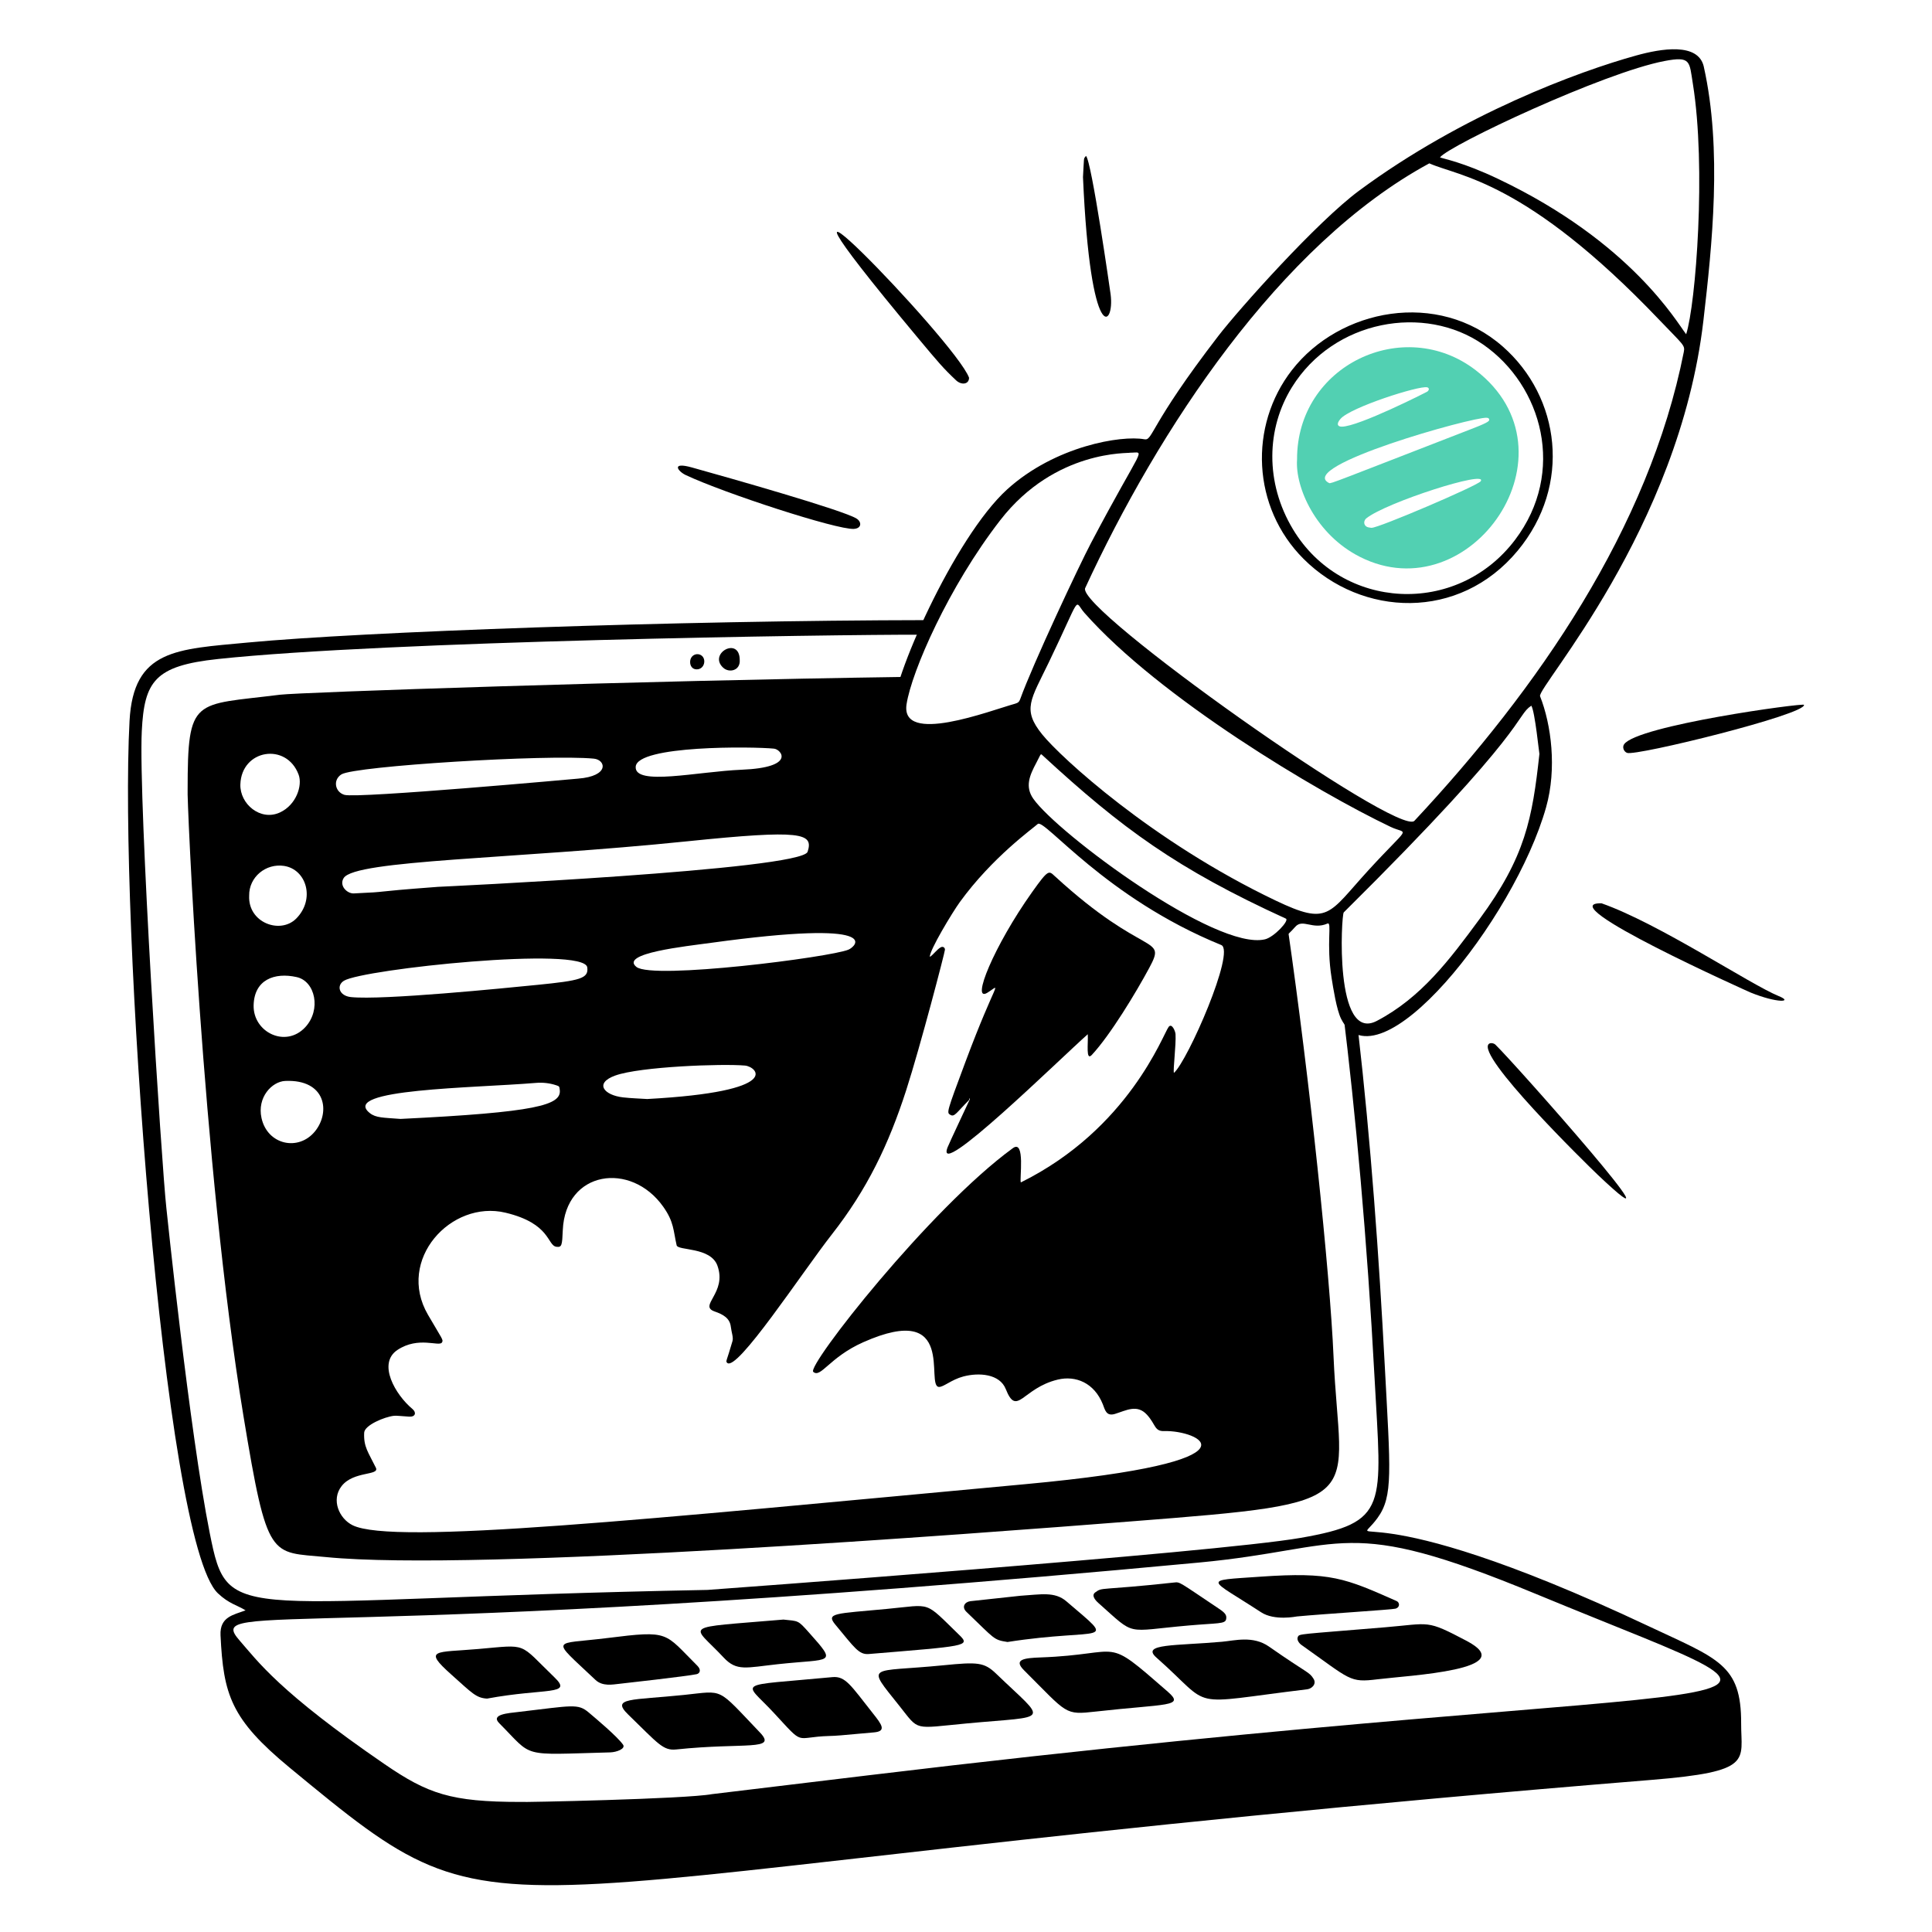 <svg width="334" height="334" viewBox="0 0 334 334" fill="none" xmlns="http://www.w3.org/2000/svg">
<path d="M158.67 58.398C162.24 62.676 163.104 63.7 165.29 65.754C166.198 66.609 167.523 66.476 167.528 65.303C165.236 58.966 123.593 16.356 158.67 58.398Z" fill="black"/>
<path d="M148.076 89.648C145.769 88.202 126.082 82.614 119.614 80.814C115.918 79.785 117.214 81.497 118.545 82.125C125.225 85.271 144.61 91.584 147.591 91.435C148.981 91.365 149.001 90.228 148.076 89.648Z" fill="black"/>
<path d="M187.74 26.954C187.282 27.557 187.446 26.912 187.224 30.611C188.521 60.189 192.748 56.533 192 50.877C191.958 50.563 188.702 27.737 187.74 26.954Z" fill="black"/>
<path d="M307.497 172.2C302.596 170.21 286.819 159.658 276.871 156.161C267.681 155.977 302.561 171.554 302.599 171.571C307.277 173.476 310.117 173.264 307.497 172.2Z" fill="black"/>
<path d="M280.769 128.672C280.42 129.175 280.715 129.947 281.291 130.157C282.879 130.736 312.273 123.49 311.869 121.849C311.782 121.493 283.028 125.409 280.769 128.672Z" fill="black"/>
<path d="M258.529 180.605C258.242 180.326 257.659 180.239 257.392 180.468C255.083 182.447 274.099 201.089 276.271 203.147C292.804 218.803 262.048 184.018 258.529 180.605Z" fill="black"/>
<path d="M222.613 160.386C221.245 161.782 219.689 162.964 218.177 164.028C217.292 164.649 215.839 164.232 214.881 163.954C213.348 163.512 213.287 163.744 212.731 164.212C212.073 171.196 204.052 187.079 201.861 188.236C201.736 187.854 201.771 187.266 201.791 186.718C201.856 185.047 201.788 185.128 201.273 183.537C200.054 184.641 200.277 184.364 199.585 185.382C192.668 195.548 187.242 198.377 176.709 205.043C175.941 205.529 175.454 205.593 175.273 205.499C174.776 205.245 175.19 202.687 175.298 202.137C175.422 201.519 175.549 200.882 174.934 200.542C174.285 200.185 173.825 200.619 172.818 201.573C159.443 214.247 165.525 207.229 153.161 221.573C143.849 232.376 143.894 231.83 144.587 232.68C145.091 233.3 145.693 232.959 146.778 232.341C148.047 231.62 150.407 230.277 153.032 229.617C159.59 227.972 163.572 230.936 162.246 237.815L162.008 239.044C163.438 238.749 163.146 238.826 163.503 238.687C164.452 238.184 169.36 235.774 172.83 237.727C174.777 238.822 174.422 240.561 175.574 240.87C175.799 240.931 176.155 240.945 176.556 240.666C181.097 237.508 183.869 236.416 188.311 238.279C188.89 238.523 190.45 239.133 191.734 242.194C192.426 243.841 192.992 242.952 195.901 242.837C199.027 242.707 199.368 246.526 201.858 246.526C206.84 246.526 209.822 249.881 206.793 251.601C199.325 255.833 179.124 257.287 169.861 258.178C62.527 268.476 58.779 267.486 56.83 259.52C56.159 256.786 59.198 254.392 62.036 254.128C63.42 253.999 63.709 253.147 63.203 252.307C61.945 250.2 61.62 248.451 62.239 247.109C62.946 245.576 65.005 244.415 67.891 243.924L68.971 243.563C68.559 242.535 68.594 242.516 68.061 241.863C67.627 241.331 66.972 240.526 66.127 238.378C65.471 236.711 66.279 233.433 69.086 231.877C71.495 230.546 73.171 231.449 73.664 230.312C73.899 229.767 73.62 229.283 73.196 228.55C66.655 217.256 77.376 205.738 87.775 208.328C94.363 209.97 94.285 213.203 95.783 212.622C96.377 212.391 96.388 211.743 96.391 211.531C96.493 204.881 103.001 199.931 110.644 203.624C116.311 206.361 117.483 212.076 117.869 213.953C118.096 215.07 118.29 215.163 119.555 215.249C121.154 215.354 124.128 215.551 125.147 218.759C126.847 224.111 122.874 224.97 125.198 226.296C127.211 227.435 127.648 228.659 127.733 230.571C127.758 231.124 127.79 231.81 128.465 232.009C129.231 232.232 129.405 231.985 131.553 228.961C136.015 222.67 144.253 211.93 148.987 203.809C154.113 195.018 154.306 192.702 155.93 186.945C161.406 167.498 161.985 168.54 161.556 167.54L160.901 166.204C159.572 168.183 160.121 167.5 159.397 168.109C159.285 168.205 159.283 168.206 159.233 168.226C159.041 168.306 158.921 168.332 158.884 168.358C158.002 166.072 167.446 148.393 178.792 141.936C179.094 141.764 179.29 141.491 179.343 141.172C179.62 139.509 175.208 138.041 177.356 133.626C177.64 133.039 177.935 132.219 178.196 131.496C178.388 130.965 178.648 130.239 178.74 130.094C180.297 128.123 177.546 127.178 176.76 123.502C176.671 123.09 176.469 122.802 176.16 122.649C175.647 122.395 175.195 122.605 174.447 122.954C171.95 124.118 170.425 124.496 167.974 125.152C163.142 126.445 160.718 127.094 158.403 126.329C153.944 124.86 155.019 121.473 156.514 117.022C110.517 117.674 51.64 119.693 48.398 120.102C33.464 121.989 32.437 120.346 32.437 136.627C32.258 136.627 34.956 201.511 42.087 244.789C46.246 270.021 46.712 268.228 56.359 269.184C82.44 271.776 169.405 265.055 195.53 263.016C237.958 259.704 231.632 259.984 230.54 234.52C229.919 220.058 226.414 186.585 222.614 160.386H222.613ZM69.232 193.437C66.272 193.205 64.993 193.27 63.933 192.426C58.669 188.236 81.904 188.109 92.632 187.211C93.846 187.109 95.006 187.241 96.152 187.615C96.722 187.802 96.696 187.829 96.77 188.407C97.106 191.052 92.787 192.291 69.232 193.437ZM92.845 170.267C87.279 170.823 66.132 172.941 60.679 172.375C58.575 172.156 58.133 170.352 59.465 169.546C62.802 167.528 101.042 163.502 101.526 167.244C101.775 169.158 100.335 169.519 92.844 170.269L92.845 170.267ZM111.888 189.996C110.571 189.913 109.143 189.871 107.727 189.714C104.432 189.348 102.672 187.266 106.367 185.935C110.663 184.389 124.849 183.863 128.797 184.213C130.821 184.392 135.741 188.699 111.888 189.996ZM146.695 164.168C143.647 165.476 112.845 169.412 110.025 167.161C107.067 164.801 118.588 163.592 122.917 162.996C153.131 158.839 148.031 163.595 146.695 164.168ZM139.62 147.251C138.61 150.401 75.763 153.315 75.726 153.315C62.829 154.277 68.144 154.13 61.166 154.452C60.008 154.506 58.577 153.108 59.42 151.787C61.424 148.649 88.814 148.527 118.772 145.446C138.709 143.393 140.656 144.025 139.62 147.251ZM133.814 129.426C135.081 129.554 137.67 132.682 128.218 133.068C120.643 133.377 109.644 135.944 109.899 132.542C110.178 128.838 130.088 129.048 133.814 129.426ZM59.023 133.874C61.329 132.423 94.627 130.381 102.648 131.152C104.752 131.354 105.419 134.182 99.93 134.608C99.891 134.611 61.797 138.069 59.552 137.413C57.914 136.934 57.5 134.833 59.023 133.874ZM41.553 135.611C41.737 129.541 49.531 128.297 51.625 133.92C52.323 135.795 51.217 139.17 48.368 140.468C45.013 141.996 41.451 138.981 41.553 135.611ZM49.101 149.696C52.981 150.286 54.536 155.442 51.212 158.798C48.467 161.57 42.851 159.527 43.076 154.846C43.016 151.617 45.97 149.22 49.101 149.696ZM51.301 168.919C54.516 169.641 55.556 174.561 52.791 177.563C49.399 181.242 43.746 178.457 43.846 173.809C43.941 169.365 47.448 168.056 51.301 168.919ZM54.459 195.579C51.603 199.095 46.232 197.924 45.209 193.285C44.417 189.701 47.014 186.97 49.313 186.87C56.354 186.563 57.154 192.261 54.459 195.579Z" fill="black"/>
<path d="M127.884 114.125C127.994 115.945 126.032 116.39 124.998 115.411C122.391 112.948 127.884 109.932 127.884 114.125Z" fill="black"/>
<path d="M121.192 113.267C120.422 112.804 119.312 113.287 119.307 114.452C119.303 115.115 119.689 115.717 120.442 115.717C121.832 115.717 122.182 113.863 121.192 113.267Z" fill="black"/>
<path d="M224.983 284.366C224.588 284.087 224.139 283.484 224.365 282.995C224.629 282.422 224.353 282.582 239.403 281.326C247.359 280.662 246.469 279.949 253.533 283.663C263.08 288.684 243.626 289.631 238.149 290.311C233.246 290.919 233.548 290.42 224.983 284.366Z" fill="black"/>
<path d="M155.489 294.918C149.61 287.532 150.182 289.172 163.097 287.889C168.984 287.305 170.145 287.352 172.207 289.34C181.103 297.918 181.783 296.567 167.107 297.946C157.772 298.823 158.981 299.305 155.489 294.918Z" fill="black"/>
<path d="M199.918 286.556C197.169 284.131 203.269 284.534 211.237 283.825C213.47 283.627 216.613 282.722 219.388 284.662C226.203 289.427 226.314 288.984 227.092 290.243C227.641 291.133 226.79 291.943 225.976 292.042C204.58 294.627 210.093 295.534 199.918 286.556Z" fill="black"/>
<path d="M201.89 292.466C204.902 295.093 201.706 294.511 189.502 295.883C183.966 296.506 184.642 296.336 177.037 288.759C175.143 286.874 177.049 286.636 179.916 286.533C194.577 286.009 190.562 282.587 201.89 292.466Z" fill="black"/>
<path d="M116.907 302.442C114.621 302.682 113.792 301.445 108.599 296.406C105.549 293.447 109.217 293.951 118.273 293.013C125.275 292.286 123.821 291.612 131.372 299.507C134.454 302.729 128.689 301.203 116.907 302.442Z" fill="black"/>
<path d="M143.879 289.938C146.177 289.719 147.077 291.362 150.953 296.261C152.434 298.131 153.301 299.293 151.102 299.49C144.848 300.053 144.749 300.075 143.366 300.113C137.174 300.285 139.257 302.03 133.772 296.109C128.537 290.456 126.758 291.566 143.877 289.94L143.879 289.938Z" fill="black"/>
<path d="M218.019 278.727C208.877 272.759 207.611 273.29 217.888 272.574C230.098 271.722 232.499 272.832 241.452 276.789C241.936 277.002 242.117 277.836 241.247 278.101C240.669 278.278 228.969 279 224.238 279.446C224.067 279.462 220.333 280.239 218.019 278.727Z" fill="black"/>
<path d="M120.552 287.966C121.274 288.684 120.992 289.302 120.43 289.429C118.956 289.761 107.443 291.059 106.962 291.105C105.947 291.204 104.181 291.591 102.937 290.414C95.046 282.952 95.447 284.379 105.033 283.176C115.871 281.817 114.779 282.226 120.552 287.967V287.966Z" fill="black"/>
<path d="M150.205 285.942C148.457 286.088 147.723 284.832 144.422 280.875C142.703 278.818 144.445 278.982 153.253 278.153C161.267 277.4 159.642 276.655 165.86 282.677C167.845 284.601 166.935 284.554 150.205 285.942Z" fill="black"/>
<path d="M174.176 283.864C171.706 283.478 172.047 283.403 167.094 278.672C166.17 277.79 166.817 276.924 167.762 276.808C167.8 276.803 176.367 275.873 176.409 275.873C179.956 275.648 182.338 275.105 184.362 276.839C193.395 284.577 190.726 281.292 174.176 283.864Z" fill="black"/>
<path d="M84.208 293.651C82.296 293.54 81.628 292.707 78.031 289.501C73.008 285.022 75.32 285.718 82.685 285.075C91.394 284.315 89.561 283.906 95.853 289.976C99.118 293.126 94.265 291.782 84.208 293.649V293.651Z" fill="black"/>
<path d="M189.929 277.161C189.283 276.588 188.65 275.796 189.345 275.287C190.649 274.33 189.931 275.001 202.974 273.583C204.019 273.47 203.705 273.41 210.721 278.107C211.831 278.852 212.107 279.226 211.97 279.928C211.806 280.768 210.557 280.569 205.484 281.012C194.293 281.989 196.477 282.964 189.929 277.159V277.161Z" fill="black"/>
<path d="M135.439 279.988C138.081 280.271 137.909 280.048 139.864 282.244C144.821 287.814 143.807 286.695 134.492 287.7C128.986 288.295 127.371 288.983 125.103 286.551C119.561 280.606 117.338 281.531 135.439 279.988Z" fill="black"/>
<path d="M86.312 297.909C84.774 296.366 87.844 296.169 89.699 295.95C98.973 294.863 99.908 294.466 101.775 296.049C103.138 297.206 106.656 300.15 107.703 301.6C108.211 302.303 106.635 302.918 105.481 302.948C89.718 303.367 92.324 303.941 86.311 297.908L86.312 297.909Z" fill="black"/>
<path d="M301.006 297.931C301.041 287.725 297.031 286.79 284.949 281.102C234.324 257.268 233.553 268.724 238.139 262.428C240.876 258.671 240.362 254.357 239.391 236.009C238.411 217.473 237.001 197.51 234.757 177.991C233.327 177.38 232.559 175.949 232.13 174.454C234.336 192.398 236.33 213.893 237.639 238.36C238.825 260.523 240.181 263.195 224.831 265.867C209.937 268.462 122.364 274.861 122.326 274.861C39.646 276.441 39.531 281.408 36.261 265.038C32.762 247.522 28.771 208.916 28.766 208.883C27.957 201.779 23.906 138.494 24.512 126.395C24.945 117.766 26.747 115.092 37.695 113.927C66.733 110.832 143.613 109.688 159.382 109.725C159.746 108.898 160.128 108.055 160.525 107.205C116.912 107.26 62.398 109.227 42.806 111.083C30.531 112.245 23.064 112.235 22.395 124.623C20.583 158.209 28.155 266.399 37.662 275.439C39.594 277.276 41.049 277.505 42.453 278.395C40.411 279.173 37.968 279.475 38.124 282.705C38.624 292.982 39.888 297.182 50.108 305.616C90.621 339.048 74.091 324.909 285.497 307.705C303.23 306.262 300.984 304.422 301.006 297.931ZM149.919 306.934C132.057 309.086 123.112 310.163 123.087 310.167C118.562 311.012 89.96 311.603 89.96 311.514C77.941 311.514 73.971 310.113 66.479 304.978C48.241 292.475 44.509 287.132 41.455 283.65C34.963 276.254 52.966 284.599 207.27 270.132C233.079 267.712 232.098 261.722 265.507 275.549C323.84 299.694 311.392 287.471 149.919 306.934Z" fill="black"/>
<path d="M294.555 11.545C293.601 7.283 287.127 8.417 282.918 9.579C272.908 12.341 252.838 19.741 234.963 32.959C227.651 38.365 214.193 53.442 210.624 58.076C198.567 73.736 199.335 76.217 197.83 75.94C193.86 75.207 182.403 77.109 174.141 84.584C164.913 92.934 153.944 118.051 154.398 122.972C154.615 125.324 156.165 126.474 158.139 127.125C160.91 128.041 163.602 127.179 169.52 125.606C175.083 124.128 175.743 122.75 175.941 123.682C176.77 127.546 179.149 128.229 178.084 129.58C177.783 129.963 177.152 132.134 176.603 133.264C174.123 138.365 179.443 140.607 178.378 141.214C165.482 148.555 153.75 171.447 159.555 168.999C159.899 168.853 159.861 168.735 160.693 168.185C160.696 167.968 160.674 168.048 160.784 167.873C161.002 168.377 160.329 168.236 155.123 186.722C153.52 192.415 153.358 194.652 148.263 203.391C145.788 207.636 140.447 215.405 136.923 220.139C126.347 234.349 129.28 232.019 128.306 228.695C127.588 226.24 125.359 225.557 125.282 225.349C125.16 225.017 127.316 222.844 125.938 218.508C124.457 213.847 119.387 214.618 118.817 214.312C118.599 214.194 118.093 206.298 111.002 202.875C102.63 198.832 95.658 204.471 95.551 211.522C95.529 212.985 94.627 209.177 87.972 207.521C78.577 205.181 67.914 213.912 70.877 225.289C71.702 228.457 73.427 229.924 72.755 230.081C71.839 230.294 70.449 230.169 68.677 231.149C65.421 232.951 64.554 236.677 65.344 238.686C66.653 242.011 67.577 242.347 67.871 243.08C67.695 243.145 57.45 244.321 62.48 252.739C62.655 253.033 62.732 253.228 61.954 253.3C58.572 253.613 55.219 256.477 56.014 259.721C58.161 268.491 62.248 269.524 169.938 259.012C180.375 257.993 199.649 256.61 207.199 252.33C210.776 250.303 208.271 245.69 201.85 245.695C199.986 245.695 199.433 241.867 195.863 242.008C192.266 242.148 192.99 242.978 192.351 241.527C191.571 239.76 190.445 238.277 188.628 237.514C183.643 235.42 180.429 236.958 176.075 239.984C175.262 240.548 175.597 238.33 173.234 237.003C168.984 234.613 163.097 237.968 163.061 237.976C164.539 230.318 159.781 227.065 152.825 228.81C145.147 230.737 140.192 237.968 153.555 222.392C166.162 207.698 159.959 214.907 173.388 202.18C175.572 200.111 174.011 201.779 174.22 205.012C174.3 206.25 175.258 206.948 177.152 205.749C186.476 199.847 188.809 198.461 191.923 195.582C197.872 190.084 200.429 185.423 200.873 185.022C201.125 185.801 200.796 187.424 201.01 188.306C202.309 193.658 212.867 171.569 213.521 164.682C213.583 164.032 216.724 166.068 218.653 164.712C220.55 163.379 222.387 161.978 223.922 160.227C225.205 158.76 226.928 160.794 229.482 159.665C230.325 159.291 229.241 162.984 230.203 169.064C230.477 170.797 231.065 174.566 231.848 176.131C238.115 188.646 261.778 159.114 267.289 139.545C269.171 132.864 268.18 125.262 266.243 120.365C265.652 118.872 290.3 91.514 294.483 55.406C295.984 42.451 297.754 25.868 294.551 11.546L294.555 11.545ZM175.504 121.651C171.135 122.859 155.626 128.879 156.725 121.743C157.591 116.108 163.999 101.429 172.927 89.921C182.473 77.618 195.33 78.418 195.33 78.265C198.102 78.265 197.732 76.566 188.595 93.903C186.549 97.785 178.557 114.798 176.377 120.848C176.209 121.317 176.003 121.511 175.502 121.65L175.504 121.651ZM202.942 185.485C202.778 184.915 203.334 180.652 203.224 178.782C203.194 178.274 202.586 176.804 202.033 177.529C201.06 178.805 195.17 195.156 176.481 204.414C176.214 204.017 177.301 196.889 175.098 198.493C160.724 208.957 139.444 236.136 140.592 237.16C141.89 238.317 143.368 234.646 149.248 232.036C165.531 224.807 159.911 239.596 162.306 239.767C163.104 239.823 164.455 238.512 166.548 237.961C169.221 237.257 172.823 237.492 173.874 240.137C175.821 245.044 176.736 239.975 182.857 238.504C185.968 237.756 189.169 239.059 190.652 242.764C191.03 243.708 191.222 244.904 192.757 244.433C194.719 243.831 196.583 242.707 198.293 244.585C199.846 246.291 199.542 247.467 201.294 247.405C206.902 247.208 220.019 252.621 177.302 256.575C111.342 262.681 68.031 267.145 60.965 263.684C58.636 262.544 57.201 259.282 59.06 256.907C61.132 254.261 65.67 255.144 64.977 253.731C63.657 251.036 62.841 250.136 62.958 247.681C63.019 246.375 66.481 244.942 68.089 244.763C68.544 244.713 68.96 244.793 70.74 244.905C71.839 244.974 72.022 244.184 71.301 243.581C68.36 241.128 65.189 235.715 68.716 233.372C72.35 230.959 75.935 232.871 76.404 232.081C76.687 231.607 76.5 231.619 73.98 227.282C68.463 217.789 77.981 207.399 87.385 209.646C95.269 211.532 94.566 215.331 96.201 215.542C97.144 215.663 97.181 215.259 97.293 212.671C97.739 202.362 109.068 200.73 114.652 208.604C116.538 211.263 116.386 212.713 116.977 215.289C117.196 216.24 122.837 215.545 124.021 218.79C125.748 223.524 120.666 225.725 123.552 226.727C125.003 227.23 126.167 227.873 126.342 229.354C126.464 230.381 126.817 231.203 126.628 231.854C125.599 235.425 125.419 235.281 125.693 235.585C127.306 237.367 138.742 219.864 143.792 213.422C149.893 205.642 153.622 197.895 156.658 188.484C159.101 180.912 163.356 164.6 163.361 164.181C163.366 163.792 162.999 163.573 162.646 163.762C161.967 164.124 161.314 165.101 160.746 165.427C160.651 164.343 164.637 157.738 165.938 155.943C171.559 148.194 178.56 143.223 179.4 142.451C180.526 141.417 191.065 155.206 211.127 163.373C213.638 164.395 205.317 183.424 202.942 185.485ZM218.697 162.386C210.238 164.432 182.884 144.103 178.645 138.099C177.152 135.985 178.009 134.023 179.158 131.87C180.025 130.243 179.846 130.22 180.268 130.611C193.939 143.209 203.473 150.208 222.299 158.809C222.954 159.108 220.273 162.003 218.697 162.386ZM220.549 155.694C199.166 145.5 183.339 130.888 180.175 126.968C176.669 122.628 178.183 121.015 181.314 114.51C187.134 102.426 185.597 103.824 187.476 105.952C200.487 120.681 227.725 136.903 240.407 142.95C243.423 144.388 243.977 142.337 236.524 150.494C229.595 158.077 229.732 160.071 220.549 155.694ZM255.761 158.911C250.587 165.94 245.697 172.464 238.03 176.487C230.624 180.375 231.888 158.142 232.301 157.735C264.749 125.586 261.935 123.837 264.734 121.997C265.367 123.027 266.085 130.327 266.131 130.332C264.906 141.523 263.707 148.119 255.762 158.912L255.761 158.911ZM291.098 60.816C285.062 91.364 265.781 119.148 244.52 141.902C241.82 144.791 185.945 105.258 187.603 101.665C200.126 74.519 221.143 42.288 247.097 28.241C252.235 30.533 263.775 31.129 286.783 55.225C290.989 59.631 291.325 59.657 291.096 60.815L291.098 60.816ZM291.499 57.782C289.934 55.805 282.065 41.91 259.029 30.944C252.878 28.014 249.542 27.462 248.939 27.206C250.599 25.075 277.21 12.558 287.758 10.549C292.347 9.676 292.031 10.591 292.659 14.489C294.987 28.919 293.17 52.597 291.499 57.782Z" fill="black"/>
<path d="M182.379 151.496C181.314 150.517 181.294 150.193 178.408 154.256C171.85 163.49 167.783 173.413 170.696 171.619C173.258 170.043 172.299 169.138 166.908 183.565C163.583 192.464 163.649 192.346 164.305 192.735C165.011 193.154 165.347 192.361 167.523 190.176C167.526 189.74 167.667 189.856 167.641 190.088C167.638 190.126 164.089 197.628 163.809 198.364C161.488 204.443 183.401 182.902 188.052 178.794C188.147 180.363 187.681 183.516 188.755 182.367C191.925 178.971 196.404 171.574 198.693 167.306C201.78 161.552 197.957 165.801 182.379 151.492V151.496Z" fill="black"/>
<path d="M223.341 63.988C215.863 73.621 216.421 87.702 225.365 96.626C235.424 106.661 252.254 107.405 262.376 95.199C271.753 83.891 269.74 68.656 259.814 59.926C248.548 50.018 231.589 53.365 223.343 63.988H223.341ZM223.528 91.506C218.672 83.435 218.916 74.073 223.356 66.924C230.577 55.297 246.25 52.517 256.399 59.556C266.674 66.682 270.772 81.63 261.926 93.32C251.851 106.636 231.97 105.536 223.528 91.506Z" fill="black"/>
<path d="M255.104 63.992C242.688 54.442 224.161 63.136 224.233 79.446C223.889 84.252 227.454 92.412 235.118 96.279C254.226 105.923 273.518 78.151 255.104 63.992ZM231.741 72.412C233.441 70.428 245.345 66.62 246.726 66.959C247.03 67.034 247.168 67.355 246.766 67.687C246.659 67.776 234.867 73.759 231.965 73.761C231.268 73.761 230.954 73.33 231.741 72.412ZM255.976 83.2C255.463 83.955 238.232 91.324 237.105 91.248C236.938 91.204 236.121 91.269 235.893 90.618C235.756 90.236 235.943 89.82 236.187 89.623C239.613 86.852 257.312 81.198 255.976 83.2ZM254.749 74.015C230.731 83.325 230.068 83.657 229.775 83.509C223.979 80.611 254.653 72.046 257.02 72.221C257.335 72.236 257.426 72.38 257.446 72.5C257.484 72.737 257.517 72.943 254.747 74.016L254.749 74.015Z" fill="#52D0B2"/>
</svg>
